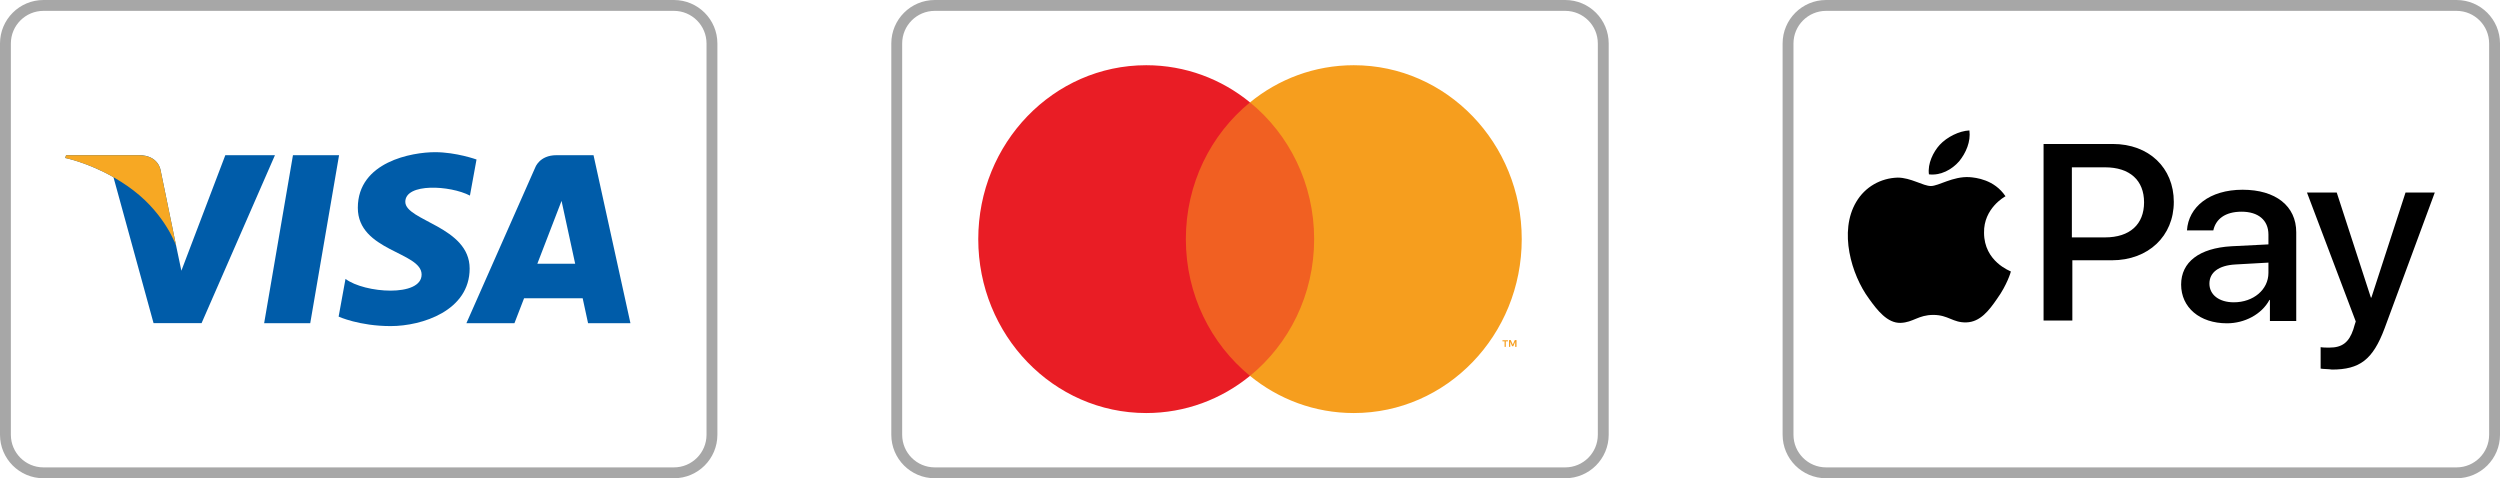 <svg width="115" height="22" viewBox="0 0 115 22" fill="none" xmlns="http://www.w3.org/2000/svg">
<path d="M0.25 2C0.25 1.034 1.034 0.25 2 0.25H31C31.966 0.25 32.75 1.034 32.75 2V20C32.75 20.966 31.966 21.75 31 21.75H2C1.034 21.75 0.25 20.966 0.25 20V2Z" stroke="#A7A7A7" stroke-width="0.5"/>
<g clip-path="url(#clip0_3717_1705)">
<path d="M14.271 14.866H12.151L13.476 7.139H15.597L14.271 14.866Z" fill="#005CA9"/>
<path d="M10.365 7.138L8.343 12.453L8.103 11.308L7.388 7.833C7.388 7.833 7.301 7.136 6.381 7.136H3.039L3 7.266C3 7.266 4.022 7.469 5.219 8.149L7.063 14.863H9.273L12.648 7.138H10.363H10.365Z" fill="#005CA9"/>
<path d="M27.051 14.866H29L27.302 7.139H25.595C24.808 7.139 24.616 7.715 24.616 7.715L21.454 14.868H23.664L24.107 13.721H26.803L27.051 14.868V14.866ZM24.717 12.133L25.831 9.241L26.458 12.133H24.717Z" fill="#005CA9"/>
<path d="M21.617 8.997L21.92 7.337C21.92 7.337 20.985 7 20.013 7C18.96 7 16.46 7.436 16.46 9.559C16.46 11.556 19.394 11.581 19.394 12.629C19.394 13.677 16.763 13.489 15.893 12.829L15.577 14.564C15.577 14.564 16.525 15 17.973 15C19.42 15 21.604 14.289 21.604 12.354C21.604 10.419 18.644 10.159 18.644 9.284C18.644 8.41 20.71 8.524 21.617 8.997Z" fill="#005CA9"/>
<path d="M8.103 11.31L7.388 7.835C7.388 7.835 7.301 7.139 6.381 7.139H3.039L3 7.269C3 7.269 4.606 7.585 6.15 8.768C7.623 9.898 8.103 11.308 8.103 11.308V11.31Z" fill="#F7A823"/>
</g>
<path d="M41.25 2C41.25 1.034 42.033 0.25 43 0.25H72C72.966 0.25 73.75 1.034 73.75 2V20C73.75 20.966 72.966 21.75 72 21.75H43C42.033 21.75 41.25 20.966 41.25 20V2Z" stroke="#A7A7A7" stroke-width="0.5"/>
<g clip-path="url(#clip1_3717_1705)">
<path d="M60.876 4.71H54.118V17.291H60.876V4.71Z" fill="#F16022"/>
<path d="M54.549 11C54.549 8.448 55.701 6.177 57.5 4.71C56.188 3.638 54.531 3 52.725 3C48.456 3 45 6.585 45 11C45 15.415 48.456 19 52.725 19C54.531 19 56.188 18.362 57.5 17.29C55.701 15.823 54.549 13.552 54.549 11Z" fill="#E91D25"/>
<path d="M70 11C70 15.421 66.544 19 62.275 19C60.469 19 58.812 18.362 57.5 17.29C59.299 15.823 60.451 13.552 60.451 11C60.451 8.448 59.299 6.177 57.5 4.71C58.812 3.638 60.469 3 62.275 3C66.544 3 70 6.585 70 11ZM69.267 15.957V15.702H69.365V15.651H69.113V15.702H69.211V15.957H69.267ZM69.76 15.957V15.644H69.68L69.587 15.855L69.495 15.644H69.415V15.957H69.47V15.721L69.556 15.925H69.612L69.698 15.721V15.957H69.754H69.76Z" fill="#F69E1E"/>
</g>
<path d="M82.25 2C82.25 1.034 83.034 0.25 84 0.25H113C113.966 0.25 114.75 1.034 114.75 2V20C114.75 20.966 113.966 21.75 113 21.75H84C83.034 21.75 82.25 20.966 82.25 20V2Z" stroke="#A7A7A7" stroke-width="0.5"/>
<g clip-path="url(#clip2_3717_1705)">
<path d="M90.122 7.418C90.436 7.031 90.66 6.516 90.593 6C90.122 6.022 89.561 6.301 89.224 6.666C88.932 6.989 88.663 7.526 88.731 8.02C89.269 8.084 89.785 7.805 90.122 7.418M90.593 8.148C89.83 8.105 89.179 8.557 88.82 8.557C88.461 8.557 87.9 8.17 87.294 8.17C86.509 8.192 85.791 8.6 85.387 9.287C84.579 10.641 85.162 12.639 85.97 13.735C86.352 14.272 86.823 14.873 87.429 14.852C88.012 14.831 88.237 14.486 88.932 14.486C89.628 14.486 89.83 14.852 90.458 14.83C91.087 14.809 91.49 14.293 91.872 13.734C92.321 13.111 92.5 12.51 92.5 12.488C92.478 12.467 91.266 12.037 91.266 10.705C91.243 9.588 92.209 9.05 92.253 9.029C91.737 8.256 90.885 8.17 90.593 8.148" fill="black"/>
<path d="M97.19 6.623C98.851 6.623 99.995 7.719 99.995 9.287C99.995 10.855 98.829 11.973 97.145 11.973H95.328V14.745H94.004V6.623H97.19H97.19ZM95.328 10.92H96.832C97.976 10.92 98.627 10.318 98.627 9.308C98.627 8.299 97.976 7.697 96.832 7.697H95.306V10.92H95.328V10.92ZM100.332 13.09C100.332 12.058 101.162 11.414 102.643 11.328L104.348 11.242V10.791C104.348 10.124 103.877 9.738 103.114 9.738C102.351 9.738 101.925 10.082 101.813 10.597H100.601C100.668 9.523 101.633 8.728 103.159 8.728C104.685 8.728 105.627 9.48 105.627 10.683V14.765H104.416V13.798H104.393C104.034 14.464 103.249 14.872 102.441 14.872C101.184 14.872 100.332 14.142 100.332 13.089V13.09ZM104.348 12.553V12.08L102.823 12.166C102.06 12.209 101.633 12.531 101.633 13.047C101.633 13.563 102.082 13.906 102.755 13.906C103.653 13.906 104.348 13.326 104.348 12.553ZM106.749 16.957V15.969C106.839 15.99 107.063 15.99 107.153 15.99C107.737 15.99 108.051 15.753 108.253 15.152C108.253 15.13 108.365 14.787 108.365 14.787L106.121 8.857H107.49L109.061 13.691H109.083L110.654 8.857H112L109.689 15.109C109.15 16.549 108.544 17 107.266 17C107.176 16.978 106.862 16.978 106.749 16.956V16.957Z" fill="black"/>
</g>
<defs>
<clipPath id="clip0_3717_1705">
<rect width="26" height="8" fill="white" transform="translate(3 7)"/>
</clipPath>
<clipPath id="clip1_3717_1705">
<rect width="25" height="16" fill="white" transform="translate(45 3)"/>
</clipPath>
<clipPath id="clip2_3717_1705">
<rect width="27" height="11" fill="white" transform="translate(85 6)"/>
</clipPath>
</defs>
</svg>
